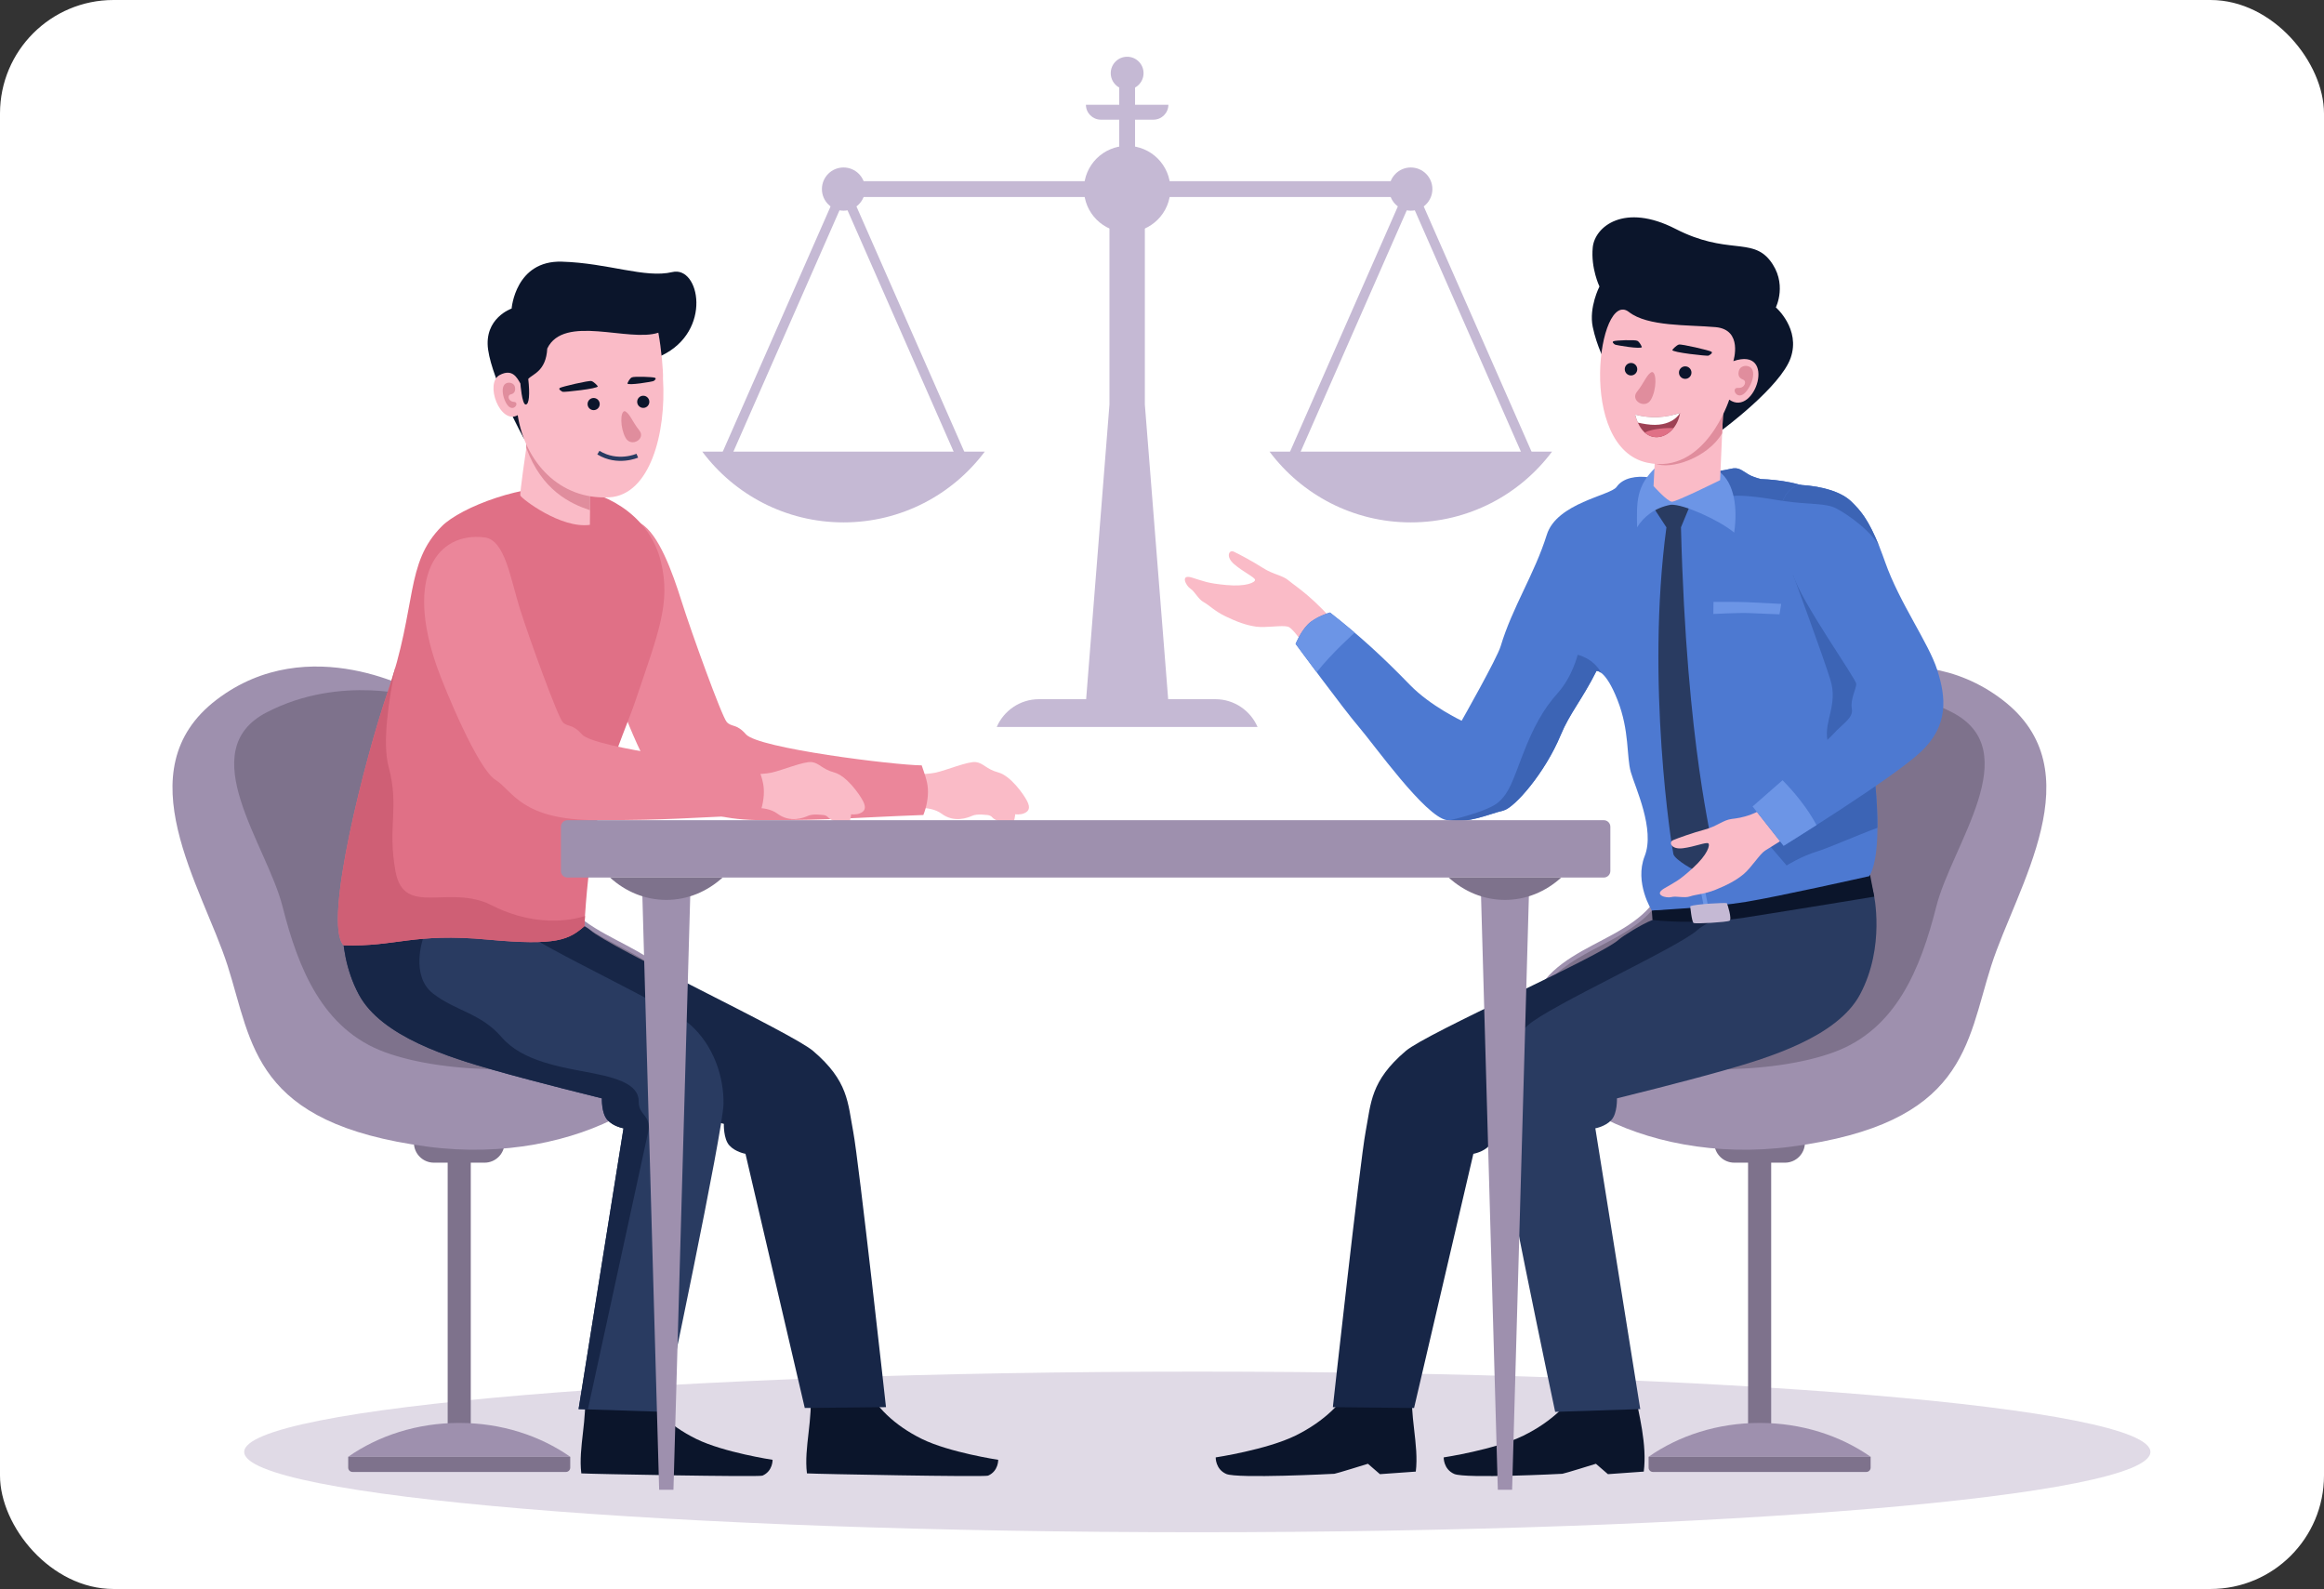 <?xml version="1.0" encoding="UTF-8"?> <svg xmlns="http://www.w3.org/2000/svg" width="1024" height="700" viewBox="0 0 1024 700" fill="none"><rect x="0" y="0" width="1024" height="700" fill="#333333" stroke="none"/><rect width="1024" height="700" rx="50" fill="white"></rect><g clip-path="url(#clip0_3662_2291)"><path d="M527.56 675.002C759.497 675.002 947.519 659.162 947.519 639.622C947.519 620.082 759.497 604.242 527.56 604.242C295.624 604.242 107.602 620.082 107.602 639.622C107.602 659.162 295.624 675.002 527.56 675.002Z" fill="#E0DAE6"></path><path d="M207.431 510.805H197.254V631.681H207.431V510.805Z" fill="#7E728C"></path><path fill-rule="evenodd" clip-rule="evenodd" d="M251.257 641.754C237.898 632.434 220.88 626.844 202.341 626.844C183.802 626.844 166.784 632.434 153.426 641.754H251.257Z" fill="#9E90AE"></path><path fill-rule="evenodd" clip-rule="evenodd" d="M153.426 641.75H251.257V646.551C251.257 647.591 250.405 648.442 249.365 648.442H155.318C154.277 648.442 153.426 647.591 153.426 646.551V641.75Z" fill="#7E728C"></path><path fill-rule="evenodd" clip-rule="evenodd" d="M222.301 503.422C222.301 508.246 218.354 512.193 213.53 512.193H191.154C186.33 512.193 182.383 508.246 182.383 503.422H222.301Z" fill="#7E728C"></path><path fill-rule="evenodd" clip-rule="evenodd" d="M184.86 305.474C184.86 305.474 136.332 277.051 95.428 308.247C54.524 339.443 89.193 390.745 100.283 425.406C111.372 460.067 111.369 494.894 188.328 505.128C255.245 514.026 311.732 478.089 304.104 446.202C296.476 414.314 256.264 417.084 245.174 390.743C234.084 364.401 227.151 333.206 184.861 305.475L184.86 305.474Z" fill="#9E90AE"></path><path fill-rule="evenodd" clip-rule="evenodd" d="M291.927 428.982C276.832 415.506 252.652 411.963 244.439 392.457C233.349 366.116 226.417 334.92 184.126 307.189C184.126 307.189 150.501 296.792 117.571 313.776C84.641 330.76 117.571 372.008 124.504 399.39C131.437 426.772 142.184 453.459 169.567 463.511C196.951 473.563 244.096 473.566 274.945 463.86C305.674 454.192 292.034 429.177 291.927 428.982Z" fill="#7E728C"></path><path d="M780.411 510.805H770.234V631.681H780.411V510.805Z" fill="#7E728C"></path><path fill-rule="evenodd" clip-rule="evenodd" d="M726.406 641.754C739.764 632.434 756.783 626.844 775.322 626.844C793.861 626.844 810.879 632.434 824.237 641.754H726.406Z" fill="#9E90AE"></path><path fill-rule="evenodd" clip-rule="evenodd" d="M824.237 641.75H726.406V646.551C726.406 647.591 727.257 648.442 728.298 648.442H822.345C823.386 648.442 824.237 647.591 824.237 646.551V641.75Z" fill="#7E728C"></path><path fill-rule="evenodd" clip-rule="evenodd" d="M755.363 503.422C755.363 508.246 759.311 512.193 764.134 512.193H786.51C791.334 512.193 795.282 508.246 795.282 503.422H755.363Z" fill="#7E728C"></path><path fill-rule="evenodd" clip-rule="evenodd" d="M792.804 305.474C792.804 305.474 841.332 277.051 882.236 308.247C923.14 339.443 888.471 390.745 877.381 425.406C866.291 460.067 866.295 494.894 789.336 505.128C722.419 514.026 665.932 478.089 673.56 446.202C681.187 414.314 721.4 417.084 732.49 390.743C743.58 364.401 750.512 333.206 792.803 305.475L792.804 305.474Z" fill="#9E90AE"></path><path fill-rule="evenodd" clip-rule="evenodd" d="M685.736 428.982C700.832 415.506 725.012 411.963 733.225 392.457C744.315 366.116 751.247 334.92 793.538 307.189C793.538 307.189 827.163 296.792 860.093 313.776C893.023 330.76 860.093 372.008 853.16 399.39C846.226 426.772 835.479 453.459 808.096 463.511C780.712 473.563 733.567 473.566 702.719 463.86C671.99 454.192 685.63 429.177 685.736 428.982Z" fill="#7E728C"></path><path d="M356.935 612.135L381.584 610.516C385.347 619.391 394.137 627.981 406.225 633.915C418.313 639.85 439.829 643.091 439.829 643.091C439.829 643.091 439.984 648.061 435.368 650.07C433.819 650.745 359.384 649.345 355.555 649.072C354.135 637.708 358.414 625.094 356.935 612.135Z" fill="#0B152B"></path><path d="M186.892 388.345L161.739 379.797L158.802 391.521C158.802 391.521 153.562 414.66 164.834 435.772C174.859 454.549 217.835 467.936 236.643 473.309C255.45 478.681 318.942 495.094 318.942 495.094C318.942 495.094 318.697 501.689 321.385 504.621C324.073 507.551 328.469 508.285 328.469 508.285L354.599 620.259L390.382 619.892C390.382 619.892 378.404 511.469 375.959 498.624C373.514 485.779 373.878 476.273 358.249 462.963C348.783 454.903 268.355 417.286 260.05 409.714C251.746 402.142 186.892 388.345 186.892 388.345Z" fill="#172647"></path><path d="M257.522 612.135L282.17 610.516C285.933 619.391 294.723 627.981 306.811 633.915C318.899 639.85 340.415 643.091 340.415 643.091C340.415 643.091 340.571 648.061 335.954 650.07C334.405 650.745 259.97 649.345 256.141 649.072C254.721 637.708 259 625.094 257.522 612.135Z" fill="#0B152B"></path><path d="M180.149 390.649L154.996 382.102L152.06 393.825C152.06 393.825 146.821 416.965 158.092 438.076C168.116 456.852 198.628 466.005 217.437 471.378C236.245 476.75 265.202 483.861 265.202 483.861C265.202 483.861 264.957 490.456 267.645 493.387C270.332 496.319 274.728 497.052 274.728 497.052L254.937 620.75L292.431 621.97C292.431 621.97 318.678 498.016 318.799 486.17C318.919 474.324 314.523 460.888 304.508 451.73C295.333 443.338 238.066 417.289 229.761 409.718C221.457 402.146 180.149 390.649 180.149 390.649Z" fill="#293B61"></path><path d="M150.844 406.844C150.813 415.398 152.185 427.013 158.09 438.074C168.115 456.85 198.627 466.002 217.435 471.375C236.243 476.748 265.2 483.859 265.2 483.859C265.2 483.859 264.955 490.453 267.643 493.385C270.331 496.316 274.727 497.05 274.727 497.05L254.935 620.747L259.031 620.88C265.409 591.526 284.116 505.43 285.533 498.955C287.244 491.138 281.381 491.627 281.433 485.322C281.485 479.018 275.273 475.506 261.351 472.819C247.428 470.133 230.328 467.691 221.046 456.942C211.763 446.194 200.772 445.462 190.757 437.647C180.742 429.832 186.367 413.563 186.367 413.563L189.536 408.092L150.844 406.844Z" fill="#172647"></path><path fill-rule="evenodd" clip-rule="evenodd" d="M398.996 341.026C398.996 341.026 407.572 341.378 412.22 340.378C416.868 339.378 426.657 335.254 430.046 335.734C433.435 336.214 434.467 338.813 439.863 340.281C445.26 341.748 450.947 349.768 452.551 352.862C454.157 355.955 453.268 357.379 451.386 358.226C449.503 359.074 447.327 358.697 447.327 358.697C447.327 358.697 447.057 362.871 445.53 363.196C444.004 363.52 438.311 361.437 437.296 360.165C436.28 358.893 434.513 359.01 434.513 359.01C434.513 359.01 430.539 358.432 428.449 359.355C426.359 360.279 420.471 362.597 414.878 358.459C409.285 354.321 399.808 356.467 399.808 356.467L398.996 341.026Z" fill="#FABBC7"></path><path fill-rule="evenodd" clip-rule="evenodd" d="M241.731 238.738C226.888 267.778 258.081 281.586 267.38 295.892C270.555 300.778 282.768 338.639 290.585 343.523C298.402 348.407 302.555 361.322 336.264 361.322C369.056 361.322 374.316 360.238 406.856 359.031C408.252 355.482 409.11 351.2 408.834 347.338C408.586 343.863 407.336 340.828 406.123 337.171C393.922 337.049 334.056 329.652 328.69 323.495C324.539 318.733 322.462 320.441 320.263 318.12C318.065 315.799 304.509 278.184 300.356 264.995C296.203 251.805 290.217 235.277 282.4 230.637C274.583 225.996 246.864 226.678 241.731 238.738Z" fill="#EB869A"></path><path fill-rule="evenodd" clip-rule="evenodd" d="M194.715 231.787C178.226 248.298 184.054 266.456 170.703 305.221C161.208 332.789 142.013 406.929 151.416 416.447C174.652 417.153 181.926 410.856 214.952 413.927C245.629 416.778 250.653 413.902 257.492 408.04C260.613 350.103 273.514 327.874 280.114 308.359C290.278 278.305 295.598 265.493 291.201 247.418C286.803 229.343 270.44 217.377 250.897 214.934C231.355 212.49 203.055 223.435 194.715 231.787V231.787Z" fill="#E07086"></path><path fill-rule="evenodd" clip-rule="evenodd" d="M178.481 276.281L178.478 276.29L178.481 276.282V276.281ZM174.304 293.724C173.28 297.345 172.098 301.167 170.703 305.216C161.208 332.783 142.013 406.923 151.416 416.441C174.652 417.148 181.926 410.851 214.952 413.921C245.629 416.772 250.653 413.897 257.492 408.034C257.574 406.51 257.665 405.016 257.76 403.54C247.279 406.882 231.832 406.598 216.652 398.814C198.046 389.273 178.058 404.187 174.314 384.071C170.57 363.956 176.103 355.825 171.218 337.75C168.355 327.159 171.341 307.876 174.304 293.725V293.724Z" fill="#CF5F75"></path><path fill-rule="evenodd" clip-rule="evenodd" d="M231.856 183.203L231.904 197.315C231.904 197.315 228.901 217.606 229.284 218.33C230.08 219.837 247.113 232.955 259.916 231.219L260.105 212.308L231.856 183.203Z" fill="#FABBC7"></path><path fill-rule="evenodd" clip-rule="evenodd" d="M231.855 183.203L231.903 197.315C238.761 216.084 251.308 221.884 259.979 224.775L260.104 212.308L231.855 183.203Z" fill="#E08D9D"></path><path d="M230.848 193.228C230.848 193.228 217.052 168.006 215.074 154.074C213.096 140.142 225.432 135.926 225.432 135.926C225.432 135.926 227.069 114.673 247.535 115.27C268.001 115.867 284.227 122.724 296.249 119.854C308.271 116.984 314.049 145.884 291.507 156.646C255.653 173.763 241.466 171.574 230.848 193.228Z" fill="#0B152B"></path><path fill-rule="evenodd" clip-rule="evenodd" d="M292.123 166.805C293.645 190.973 286.315 218.108 268.469 219.078C246.398 220.277 231.299 203.376 228.115 182.896C220.368 187.315 213.395 168.723 220.199 165.191C225.826 162.268 227.813 166.415 229.292 168.934C229.292 168.934 229.983 178.106 231.592 178.2C233.202 178.296 233.502 173.38 232.76 166.929C234.692 164.745 240.586 163.599 241.136 153.534C248.492 138.305 277.083 150.904 290.08 146.562C291.387 153.53 292.306 163.696 292.123 166.805Z" fill="#FABBC7"></path><path fill-rule="evenodd" clip-rule="evenodd" d="M224.292 168.571C224.95 168.558 226.596 168.969 226.9 170.513C227.205 172.057 226.738 173.387 225.073 173.726C223.409 174.066 223.885 176.885 226.423 177.03C228.96 177.175 226.766 181.135 224.31 179.187C221.854 177.239 219.458 168.66 224.292 168.571Z" fill="#E08D9D"></path><path d="M263.394 170.179C263.132 169.755 261.666 168.173 260.594 167.86C259.522 167.547 247.4 170.355 246.633 170.928C245.865 171.5 247.491 172.396 247.922 172.618C248.353 172.84 263.657 171.236 263.394 170.179Z" fill="#0B152B"></path><path d="M276.465 168.898C276.63 168.427 277.389 166.792 278.369 166.257C279.348 165.721 287.694 166.025 288.567 166.418C289.44 166.812 288.415 167.517 288.043 167.826C287.671 168.134 276.434 169.986 276.465 168.898Z" fill="#0B152B"></path><path fill-rule="evenodd" clip-rule="evenodd" d="M275.24 181.125C277.372 181.814 278.599 185.787 281.671 189.569C284.744 193.351 278.124 197.273 275.666 192.912C273.208 188.551 273.219 181.23 275.24 181.125Z" fill="#E08D9D"></path><path d="M261.573 180.685C263.052 180.685 264.252 179.486 264.252 178.007C264.252 176.527 263.052 175.328 261.573 175.328C260.094 175.328 258.895 176.527 258.895 178.007C258.895 179.486 260.094 180.685 261.573 180.685Z" fill="#0B152B"></path><path d="M283.432 179.693C284.912 179.693 286.111 178.494 286.111 177.014C286.111 175.535 284.912 174.336 283.432 174.336C281.953 174.336 280.754 175.535 280.754 177.014C280.754 178.494 281.953 179.693 283.432 179.693Z" fill="#0B152B"></path><path d="M281.17 201.589C281.144 201.6 272.067 205.634 263.184 200.183L264.143 198.609C272.206 203.556 280.41 199.91 280.434 199.9L281.17 201.589Z" fill="#293B61"></path><path fill-rule="evenodd" clip-rule="evenodd" d="M326.691 341.026C326.691 341.026 335.267 341.378 339.915 340.378C344.563 339.378 354.352 335.254 357.74 335.734C361.13 336.214 362.162 338.813 367.558 340.281C372.955 341.748 378.641 349.768 380.247 352.862C381.852 355.955 380.964 357.379 379.081 358.226C377.198 359.074 375.023 358.697 375.023 358.697C375.023 358.697 374.751 362.871 373.225 363.196C371.699 363.52 366.006 361.437 364.991 360.165C363.976 358.893 362.209 359.01 362.209 359.01C362.209 359.01 358.234 358.432 356.145 359.355C354.055 360.279 348.166 362.597 342.573 358.459C336.981 354.321 327.503 356.467 327.503 356.467L326.691 341.026Z" fill="#FABBC7"></path><path fill-rule="evenodd" clip-rule="evenodd" d="M192.519 293.72C195.896 303.317 210.462 338.64 218.279 343.525C226.096 348.409 229.457 361.32 263.165 361.32C295.956 361.32 302.01 360.239 334.55 359.033C335.946 355.484 336.805 351.202 336.529 347.339C336.28 343.865 335.03 340.829 333.818 337.173C321.616 337.05 261.75 329.653 256.384 323.496C252.233 318.735 250.157 320.443 247.957 318.122C245.758 315.801 233.224 281.344 229.071 268.155C224.918 254.965 222.539 237.82 213.514 236.744C192.443 234.231 178.547 254.011 192.519 293.72Z" fill="#EB869A"></path><path fill-rule="evenodd" clip-rule="evenodd" d="M567.932 255.829C565.041 253.324 561.215 253.222 556.504 250.216C551.793 247.211 545.578 243.906 543.574 243.002C541.571 242.098 539.865 245.208 543.874 248.615C547.884 252.022 552.897 254.327 552.997 255.43C553.097 256.531 549.187 258.536 540.467 257.735C531.747 256.933 530.443 256.031 525.132 254.428C519.82 252.824 522.628 258.137 524.532 259.338C526.436 260.54 527.939 263.948 530.345 265.251C532.75 266.555 535.256 269.26 540.067 271.565C544.878 273.871 549.087 275.46 553.499 276.062C557.91 276.664 564.801 275.306 567.529 276.071C570.256 276.837 578.153 289.305 578.153 289.305L591.082 277.878C579.216 263.184 570.823 258.335 567.932 255.829Z" fill="#FABBC7"></path><path d="M622.377 609.647L596.591 607.953C592.655 617.238 583.46 626.224 570.814 632.432C558.169 638.64 535.661 642.03 535.661 642.03C535.661 642.03 535.498 647.23 540.327 649.332C545.156 651.433 587.189 649.312 587.969 649.248C588.749 649.184 602.731 644.838 602.731 644.838L608.025 649.414L623.822 648.287C625.307 636.399 620.83 623.204 622.377 609.647Z" fill="#0B152B"></path><path d="M790.771 388.353L815.924 379.805L818.861 391.529C818.861 391.529 824.101 414.667 812.829 435.779C802.804 454.557 759.829 467.944 741.021 473.316C722.212 478.689 658.722 495.102 658.722 495.102C658.722 495.102 658.966 501.697 656.279 504.628C653.591 507.559 649.195 508.293 649.195 508.293L623.065 620.267L587.281 619.9C587.281 619.9 599.26 511.477 601.705 498.632C604.149 485.787 603.785 476.28 619.415 462.971C628.879 454.911 705.033 421.447 713.338 413.875C714.861 412.486 723.545 406.973 728.124 405.29C748.509 397.795 790.771 388.353 790.771 388.353Z" fill="#172647"></path><path d="M719.659 610.502L697.048 607.953C693.112 617.238 683.917 626.224 671.271 632.432C658.626 638.64 636.118 642.03 636.118 642.03C636.118 642.03 635.955 647.23 640.784 649.332C645.613 651.433 687.646 649.312 688.426 649.248C689.206 649.184 703.188 644.838 703.188 644.838L708.482 649.414L724.279 648.287C725.764 636.399 722.265 623.327 719.659 610.502Z" fill="#0B152B"></path><path d="M797.515 390.649L822.668 382.102L825.605 393.825C825.605 393.825 830.844 416.965 819.572 438.076C809.548 456.852 779.036 466.005 760.228 471.378C741.42 476.75 712.462 483.861 712.462 483.861C712.462 483.861 712.708 490.456 710.02 493.387C707.332 496.319 702.936 497.052 702.936 497.052L722.728 620.75L685.234 621.97C685.234 621.97 658.986 498.016 658.866 486.17C658.745 474.324 663.142 460.888 673.156 451.73C682.331 443.338 739.598 417.289 747.903 409.718C756.207 402.146 797.515 390.649 797.515 390.649Z" fill="#293B61"></path><path d="M727.816 401.098L728.124 405.29C728.124 405.29 746.814 407.663 768.676 404.243C790.537 400.823 825.835 395.016 825.835 395.016L823.979 385.391C802.723 388.882 769.377 397.294 727.816 401.098Z" fill="#0B152B"></path><path d="M586.025 269.828C586.025 269.828 579.642 271.689 576.319 275.013C572.994 278.338 570.867 283.655 570.867 283.655C570.867 283.655 592.136 312.585 598.783 320.296C605.431 328.006 627.907 359.706 637.481 361.301C647.052 362.896 655.032 358.903 662.476 357.046C667.339 355.833 680.79 340.446 687.678 323.786C691.633 314.222 697.045 308.31 703.431 295.598C703.431 295.598 707.332 294.706 712.706 308.384C718.081 322.062 716.615 333.298 718.569 340.137C720.523 346.976 729.323 365.404 724.682 377.129C720.041 388.855 727.816 401.097 727.816 401.097C727.816 401.097 754.721 399.735 769.376 397.293C784.032 394.85 820.049 386.78 823.637 385.982C831.96 372.482 824.565 317.301 814.674 281.974C807.836 257.55 805.527 221.913 800.764 217.394C796.001 212.875 783.177 211.287 775.972 211.043L775.843 211.039C773.922 210.529 771.838 209.847 770.463 209.027C767.288 207.133 766.066 205.668 762.585 206.523C759.104 207.379 754.484 207.878 754.484 207.878L753.965 208.844C749.501 206.929 747.268 206.499 741.041 208.478C734.314 210.617 726.522 210.277 726.522 210.277C721.117 209.504 715.1 210.451 712.299 214.507C709.685 218.293 685.937 221.529 681.546 235.585C676.131 252.925 666.394 267.404 661.194 284.758C659.602 290.069 644.036 317.507 644.036 317.507C644.036 317.507 630.3 311.045 621.26 301.738C609.191 289.315 599.426 280.342 586.025 269.828Z" fill="#4D79D1"></path><path d="M803.059 222.34C802.344 219.902 801.591 218.178 800.764 217.394C796.002 212.875 783.177 211.287 775.972 211.043L775.843 211.039C773.922 210.529 771.838 209.847 770.464 209.027C767.289 207.133 766.066 205.668 762.586 206.523C759.105 207.379 754.484 207.878 754.484 207.878L753.965 208.844C750.573 207.388 748.469 206.792 744.922 207.457C745.989 208.525 747.252 209.63 748.753 210.783L763.806 218.471C763.806 218.471 768.049 217.744 782.461 220.187C792.073 221.816 798.372 221.76 803.059 222.34Z" fill="#3C64B5"></path><path d="M827.24 364.678C827.372 341.598 821.644 306.858 814.676 281.972C811.054 269.039 808.703 252.964 806.586 240.028C802.734 239.274 798.582 238.785 794.072 238.633L790.055 253.171C790.055 253.171 803.04 288.367 806.494 299.405C809.949 310.443 803.632 317.738 805.203 325.937C806.774 334.136 802.376 358.423 794.804 361.668C787.232 364.913 778.438 371.019 778.438 371.019L787.232 381.278C787.232 381.278 793.826 377.125 800.422 375.171C805.228 373.748 818.071 368.047 827.24 364.678Z" fill="#3C64B5"></path><path d="M638.273 361.42C647.495 362.676 655.239 358.853 662.477 357.046C667.34 355.834 680.791 340.446 687.679 323.786C691.634 314.222 697.046 308.31 703.432 295.599C703.432 295.599 704.217 295.42 705.565 296.455V296.454C701.935 289.784 695.148 288.469 695.148 288.469C695.148 288.469 692.827 298.116 686.356 305.322C679.883 312.526 675.485 320.71 670.966 332.433C666.447 344.158 665.104 349.043 660.341 353.317C655.578 357.591 638.845 361.332 638.845 361.332L638.273 361.42Z" fill="#3C64B5"></path><path fill-rule="evenodd" clip-rule="evenodd" d="M586.025 269.828C586.025 269.828 579.642 271.689 576.319 275.012C572.994 278.337 570.867 283.654 570.867 283.654C570.867 283.654 574.978 289.245 580.149 296.166C586.568 287.916 596.907 278.705 596.907 278.705C593.488 275.795 589.91 272.875 586.025 269.828Z" fill="#6C95E6"></path><path fill-rule="evenodd" clip-rule="evenodd" d="M750.777 399.483C747.96 385.753 745.361 370.663 745.348 370.592L747.15 370.281C747.164 370.352 749.834 385.626 752.642 399.314L750.777 399.483Z" fill="#6C95E6"></path><path d="M745.109 221.574L740.665 232.314C743.167 330.432 754.986 370.889 754.486 373.794C753.986 376.698 749.647 383.667 748.299 383.818C746.952 383.969 737.974 378.708 737.34 376.299C736.707 373.889 725.036 300.687 734.259 232.32L727.887 222.562C727.887 222.562 734.781 219.57 745.109 221.574Z" fill="#293B61"></path><path d="M707.426 159.731C707.426 159.731 703.57 152.612 701.79 144.01C700.01 135.409 704.756 126.213 704.756 126.213C704.756 126.213 700.9 118.204 701.79 109.009C702.679 99.814 715.709 89.253 738.253 100.821C760.797 112.389 771.797 104.561 779.805 114.645C787.814 124.729 782.475 135.409 782.475 135.409C782.475 135.409 793.452 144.899 789.001 157.654C784.551 170.409 758.879 189.349 758.879 189.349L707.426 159.731Z" fill="#0B152B"></path><path fill-rule="evenodd" clip-rule="evenodd" d="M749.69 207.698C752.509 208.589 755.702 207.405 757.594 207.775C764.24 212.847 765.677 223.823 764.115 234.631C757.688 229.242 741.688 221.951 736.187 222.365C729.066 223.651 724.036 227.812 721.338 232.324C721.088 220.791 721.01 214.104 729.502 205.916C737.165 205.57 742.027 208.044 749.69 207.698Z" fill="#6C95E6"></path><path fill-rule="evenodd" clip-rule="evenodd" d="M759.942 167.18C759.757 168.664 757.902 211.526 757.902 211.526C757.902 211.526 738.67 221.062 736.682 221.022C734.694 220.981 728.582 214.125 728.582 214.125L730.252 180.91L759.942 167.18Z" fill="#FABBC7"></path><path fill-rule="evenodd" clip-rule="evenodd" d="M759.942 167.18C759.826 168.107 759.366 178.195 758.809 190.883C752.571 201.506 736.298 207.244 729.082 204.154L730.252 180.91L759.942 167.18Z" fill="#E08D9D"></path><path fill-rule="evenodd" clip-rule="evenodd" d="M725.847 203.847C751.367 209.304 761.944 176.055 761.944 176.055C773.357 184.151 783.191 152.434 763.749 159.091C763.749 159.091 768.172 145.196 755.899 144.112C743.625 143.029 726.026 143.927 717.725 137.435C704.365 126.981 694.534 197.148 725.847 203.847Z" fill="#FABBC7"></path><path fill-rule="evenodd" clip-rule="evenodd" d="M769.671 161.198C768.894 161.08 766.88 161.307 766.277 163.088C765.674 164.868 766.018 166.515 767.935 167.18C769.853 167.844 768.846 171.106 765.818 170.879C762.791 170.652 764.766 175.686 767.98 173.765C771.194 171.844 775.38 162.064 769.671 161.198Z" fill="#E08D9D"></path><path d="M736.863 154.176C737.132 153.74 738.64 152.112 739.742 151.791C740.845 151.469 753.311 154.356 754.101 154.945C754.89 155.534 753.217 156.456 752.774 156.683C752.332 156.912 736.592 155.262 736.863 154.176Z" fill="#0B152B"></path><path d="M723.421 152.864C723.251 152.38 722.47 150.698 721.462 150.148C720.456 149.597 711.872 149.909 710.974 150.314C710.076 150.718 711.13 151.444 711.514 151.762C711.896 152.079 723.452 153.984 723.421 152.864Z" fill="#0B152B"></path><path fill-rule="evenodd" clip-rule="evenodd" d="M727.907 163.883C725.714 164.592 724.453 168.678 721.293 172.567C718.134 176.457 724.942 180.49 727.469 176.005C729.997 171.52 729.986 163.991 727.907 163.883Z" fill="#E08D9D"></path><path d="M742.536 166.9C744.057 166.9 745.291 165.667 745.291 164.145C745.291 162.624 744.057 161.391 742.536 161.391C741.015 161.391 739.781 162.624 739.781 164.145C739.781 165.667 741.015 166.9 742.536 166.9Z" fill="#0B152B"></path><path d="M718.657 165.4C720.179 165.4 721.412 164.167 721.412 162.645C721.412 161.124 720.179 159.891 718.657 159.891C717.136 159.891 715.902 161.124 715.902 162.645C715.902 164.167 717.136 165.4 718.657 165.4Z" fill="#0B152B"></path><path fill-rule="evenodd" clip-rule="evenodd" d="M720.473 182.632C727.278 184.445 733.862 184.035 740.274 181.891C738.522 193.372 724.419 198.422 720.473 182.632Z" fill="#9E4154"></path><path fill-rule="evenodd" clip-rule="evenodd" d="M737.419 188.567C734.089 192.748 728.684 194.14 724.672 190.518C728.689 188.695 734.193 188.496 737.419 188.567Z" fill="#E07086"></path><path fill-rule="evenodd" clip-rule="evenodd" d="M720.473 182.632C727.277 184.445 733.862 184.035 740.274 181.891C740.274 181.891 736.903 188.634 725.355 186.874C723.99 186.665 722.768 186.431 721.672 186.179C721.21 185.137 720.805 183.959 720.473 182.632Z" fill="white"></path><path fill-rule="evenodd" clip-rule="evenodd" d="M784.834 266.038C784.834 266.038 774.622 265.494 769.855 265.281C765.088 265.067 755.001 265.161 755.001 265.161L754.926 270.471C754.926 270.471 766.644 269.883 770.564 270.074C774.483 270.263 784.086 270.635 784.086 270.635L784.834 266.038Z" fill="#6C95E6"></path><path fill-rule="evenodd" clip-rule="evenodd" d="M763.075 360.77C759.275 361.217 756.621 363.974 751.226 365.428C745.83 366.881 739.199 369.244 737.181 370.115C735.162 370.986 736.309 374.342 741.529 373.677C746.749 373.012 751.831 370.863 752.712 371.532C753.593 372.201 752.44 376.44 745.969 382.341C739.499 388.242 737.954 388.597 733.189 391.439C728.425 394.281 734.242 395.789 736.413 395.192C738.584 394.596 742.115 395.782 744.699 394.884C747.284 393.986 750.971 393.959 755.917 391.959C760.863 389.96 764.874 387.921 768.292 385.069C771.71 382.217 775.352 376.211 777.756 374.712C780.159 373.213 796.193 363.202 796.193 363.202L784.716 350.555C774.759 359.341 766.874 360.323 763.075 360.77Z" fill="#FABBC7"></path><path d="M793.235 213.609C803.481 214.213 811.519 216.86 815.704 220.929C819.888 224.998 824.254 229.479 830.604 247.553C836.955 265.626 849.748 283.138 853.588 295.135C857.428 307.131 858.83 319.573 846.235 331.332C833.64 343.091 785.901 372.61 785.901 372.61L772.223 355.27C772.223 355.27 803.976 327.669 807.885 323.272C811.793 318.875 816.746 316.277 815.956 312.232C815.166 308.188 817.9 303.487 817.9 301.289C817.9 299.091 793.474 264.895 790.053 253.171C779.138 232.186 784.112 214.784 793.235 213.609Z" fill="#4D79D1"></path><path d="M793.233 213.609C803.479 214.213 811.517 216.86 815.702 220.929C819.372 224.498 823.183 228.387 828.35 241.488C825.515 234.669 814.234 226.604 809.085 223.969C804.22 221.479 797.884 222.451 785.516 220.664C787.173 216.586 789.931 214.035 793.233 213.609Z" fill="#3C64B5"></path><path fill-rule="evenodd" clip-rule="evenodd" d="M800.392 363.474C791.99 368.85 785.901 372.615 785.901 372.615L772.223 355.275C772.223 355.275 778.281 350.009 785.432 343.711C790.787 349.158 796.429 356.045 800.392 363.474Z" fill="#6C95E6"></path><path d="M744.75 399.253C744.75 399.253 745.387 406.111 746.241 406.599C747.096 407.088 760.861 406.264 762.057 405.622C763.254 404.98 761.142 398.202 760.883 397.882C760.624 397.562 746.377 398.281 744.75 399.253Z" fill="#C5B9D4"></path><path fill-rule="evenodd" clip-rule="evenodd" d="M250.024 361.328H706.679C708.26 361.328 709.552 362.625 709.552 364.2V383.714C709.552 385.287 708.254 386.585 706.679 386.585H250.024C248.451 386.585 247.152 385.294 247.152 383.714V364.2C247.152 362.621 248.445 361.328 250.024 361.328Z" fill="#9E90AE"></path><path fill-rule="evenodd" clip-rule="evenodd" d="M282.98 392.508H293.153H294.021H304.194L296.736 656.298H294.021H293.153H290.438L282.98 392.508Z" fill="#9E90AE"></path><path fill-rule="evenodd" clip-rule="evenodd" d="M318.377 386.594C311.607 392.75 302.982 396.442 293.587 396.442C284.191 396.442 275.566 392.75 268.797 386.594H318.377Z" fill="#7E728C"></path><path fill-rule="evenodd" clip-rule="evenodd" d="M652.512 392.508H662.683H663.553H673.724L666.267 656.298H663.553H662.683H659.969L652.512 392.508Z" fill="#9E90AE"></path><path fill-rule="evenodd" clip-rule="evenodd" d="M687.908 386.594C681.138 392.75 672.514 396.442 663.118 396.442C653.723 396.442 645.098 392.75 638.328 386.594H687.908Z" fill="#7E728C"></path><path fill-rule="evenodd" clip-rule="evenodd" d="M504.443 178.197L514.72 308.024H478.574L488.852 178.197V86.25H504.443V178.197Z" fill="#C5B9D4"></path><path fill-rule="evenodd" clip-rule="evenodd" d="M496.647 64.258C507.163 64.258 515.688 72.782 515.688 83.298C515.688 93.814 507.163 102.338 496.647 102.338C486.13 102.338 477.605 93.814 477.605 83.298C477.605 72.782 486.13 64.258 496.647 64.258Z" fill="#C5B9D4"></path><path fill-rule="evenodd" clip-rule="evenodd" d="M433.911 198.953C419.739 217.879 397.134 230.13 371.669 230.13C346.206 230.13 323.601 217.879 309.43 198.953H433.912H433.911Z" fill="#C5B9D4"></path><path fill-rule="evenodd" clip-rule="evenodd" d="M371.668 79.812H621.621V86.785H371.668V79.812Z" fill="#C5B9D4"></path><path fill-rule="evenodd" clip-rule="evenodd" d="M496.646 95.628H496.647C498.564 95.628 500.132 94.06 500.132 92.143V33.142C500.132 31.225 498.564 29.656 496.647 29.656H496.646C494.727 29.656 493.16 31.225 493.16 33.142V92.143C493.16 94.06 494.727 95.628 496.646 95.628Z" fill="#C5B9D4"></path><path fill-rule="evenodd" clip-rule="evenodd" d="M514.815 46.141C514.815 49.761 511.852 52.721 508.233 52.721H485.058C481.438 52.721 478.477 49.761 478.477 46.141H514.815Z" fill="#C5B9D4"></path><path fill-rule="evenodd" clip-rule="evenodd" d="M496.643 25C500.636 25 503.872 28.237 503.872 32.229C503.872 36.221 500.636 39.458 496.643 39.458C492.65 39.458 489.414 36.221 489.414 32.229C489.414 28.237 492.65 25 496.643 25Z" fill="#C5B9D4"></path><path fill-rule="evenodd" clip-rule="evenodd" d="M371.671 73.781C376.928 73.781 381.189 78.042 381.189 83.297C381.189 88.554 376.928 92.815 371.671 92.815C366.415 92.815 362.152 88.554 362.152 83.297C362.152 78.042 366.415 73.781 371.671 73.781Z" fill="#C5B9D4"></path><path fill-rule="evenodd" clip-rule="evenodd" d="M621.622 73.781C626.879 73.781 631.14 78.042 631.14 83.297C631.14 88.554 626.879 92.815 621.622 92.815C616.366 92.815 612.105 88.554 612.105 83.297C612.105 78.042 616.366 73.781 621.622 73.781Z" fill="#C5B9D4"></path><path fill-rule="evenodd" clip-rule="evenodd" d="M317.523 201.107L371.669 77.977L425.814 201.107L421.892 202.833L371.669 88.623L321.446 202.833L317.523 201.107Z" fill="#C5B9D4"></path><path fill-rule="evenodd" clip-rule="evenodd" d="M683.864 198.953C669.691 217.879 647.086 230.13 621.623 230.13C596.159 230.13 573.554 217.879 559.383 198.953H683.864H683.864Z" fill="#C5B9D4"></path><path fill-rule="evenodd" clip-rule="evenodd" d="M567.477 201.107L621.621 77.977L675.766 201.107L671.844 202.833L621.621 88.623L571.399 202.833L567.477 201.107Z" fill="#C5B9D4"></path><path fill-rule="evenodd" clip-rule="evenodd" d="M554.104 320.251C550.997 313.076 543.838 308.023 535.554 308.023H457.735C449.451 308.023 442.292 313.076 439.184 320.251H554.105H554.104Z" fill="#C5B9D4"></path></g><defs><clipPath id="clip0_3662_2291"><rect width="871.521" height="650" fill="white" transform="translate(76 25)"></rect></clipPath></defs></svg> 